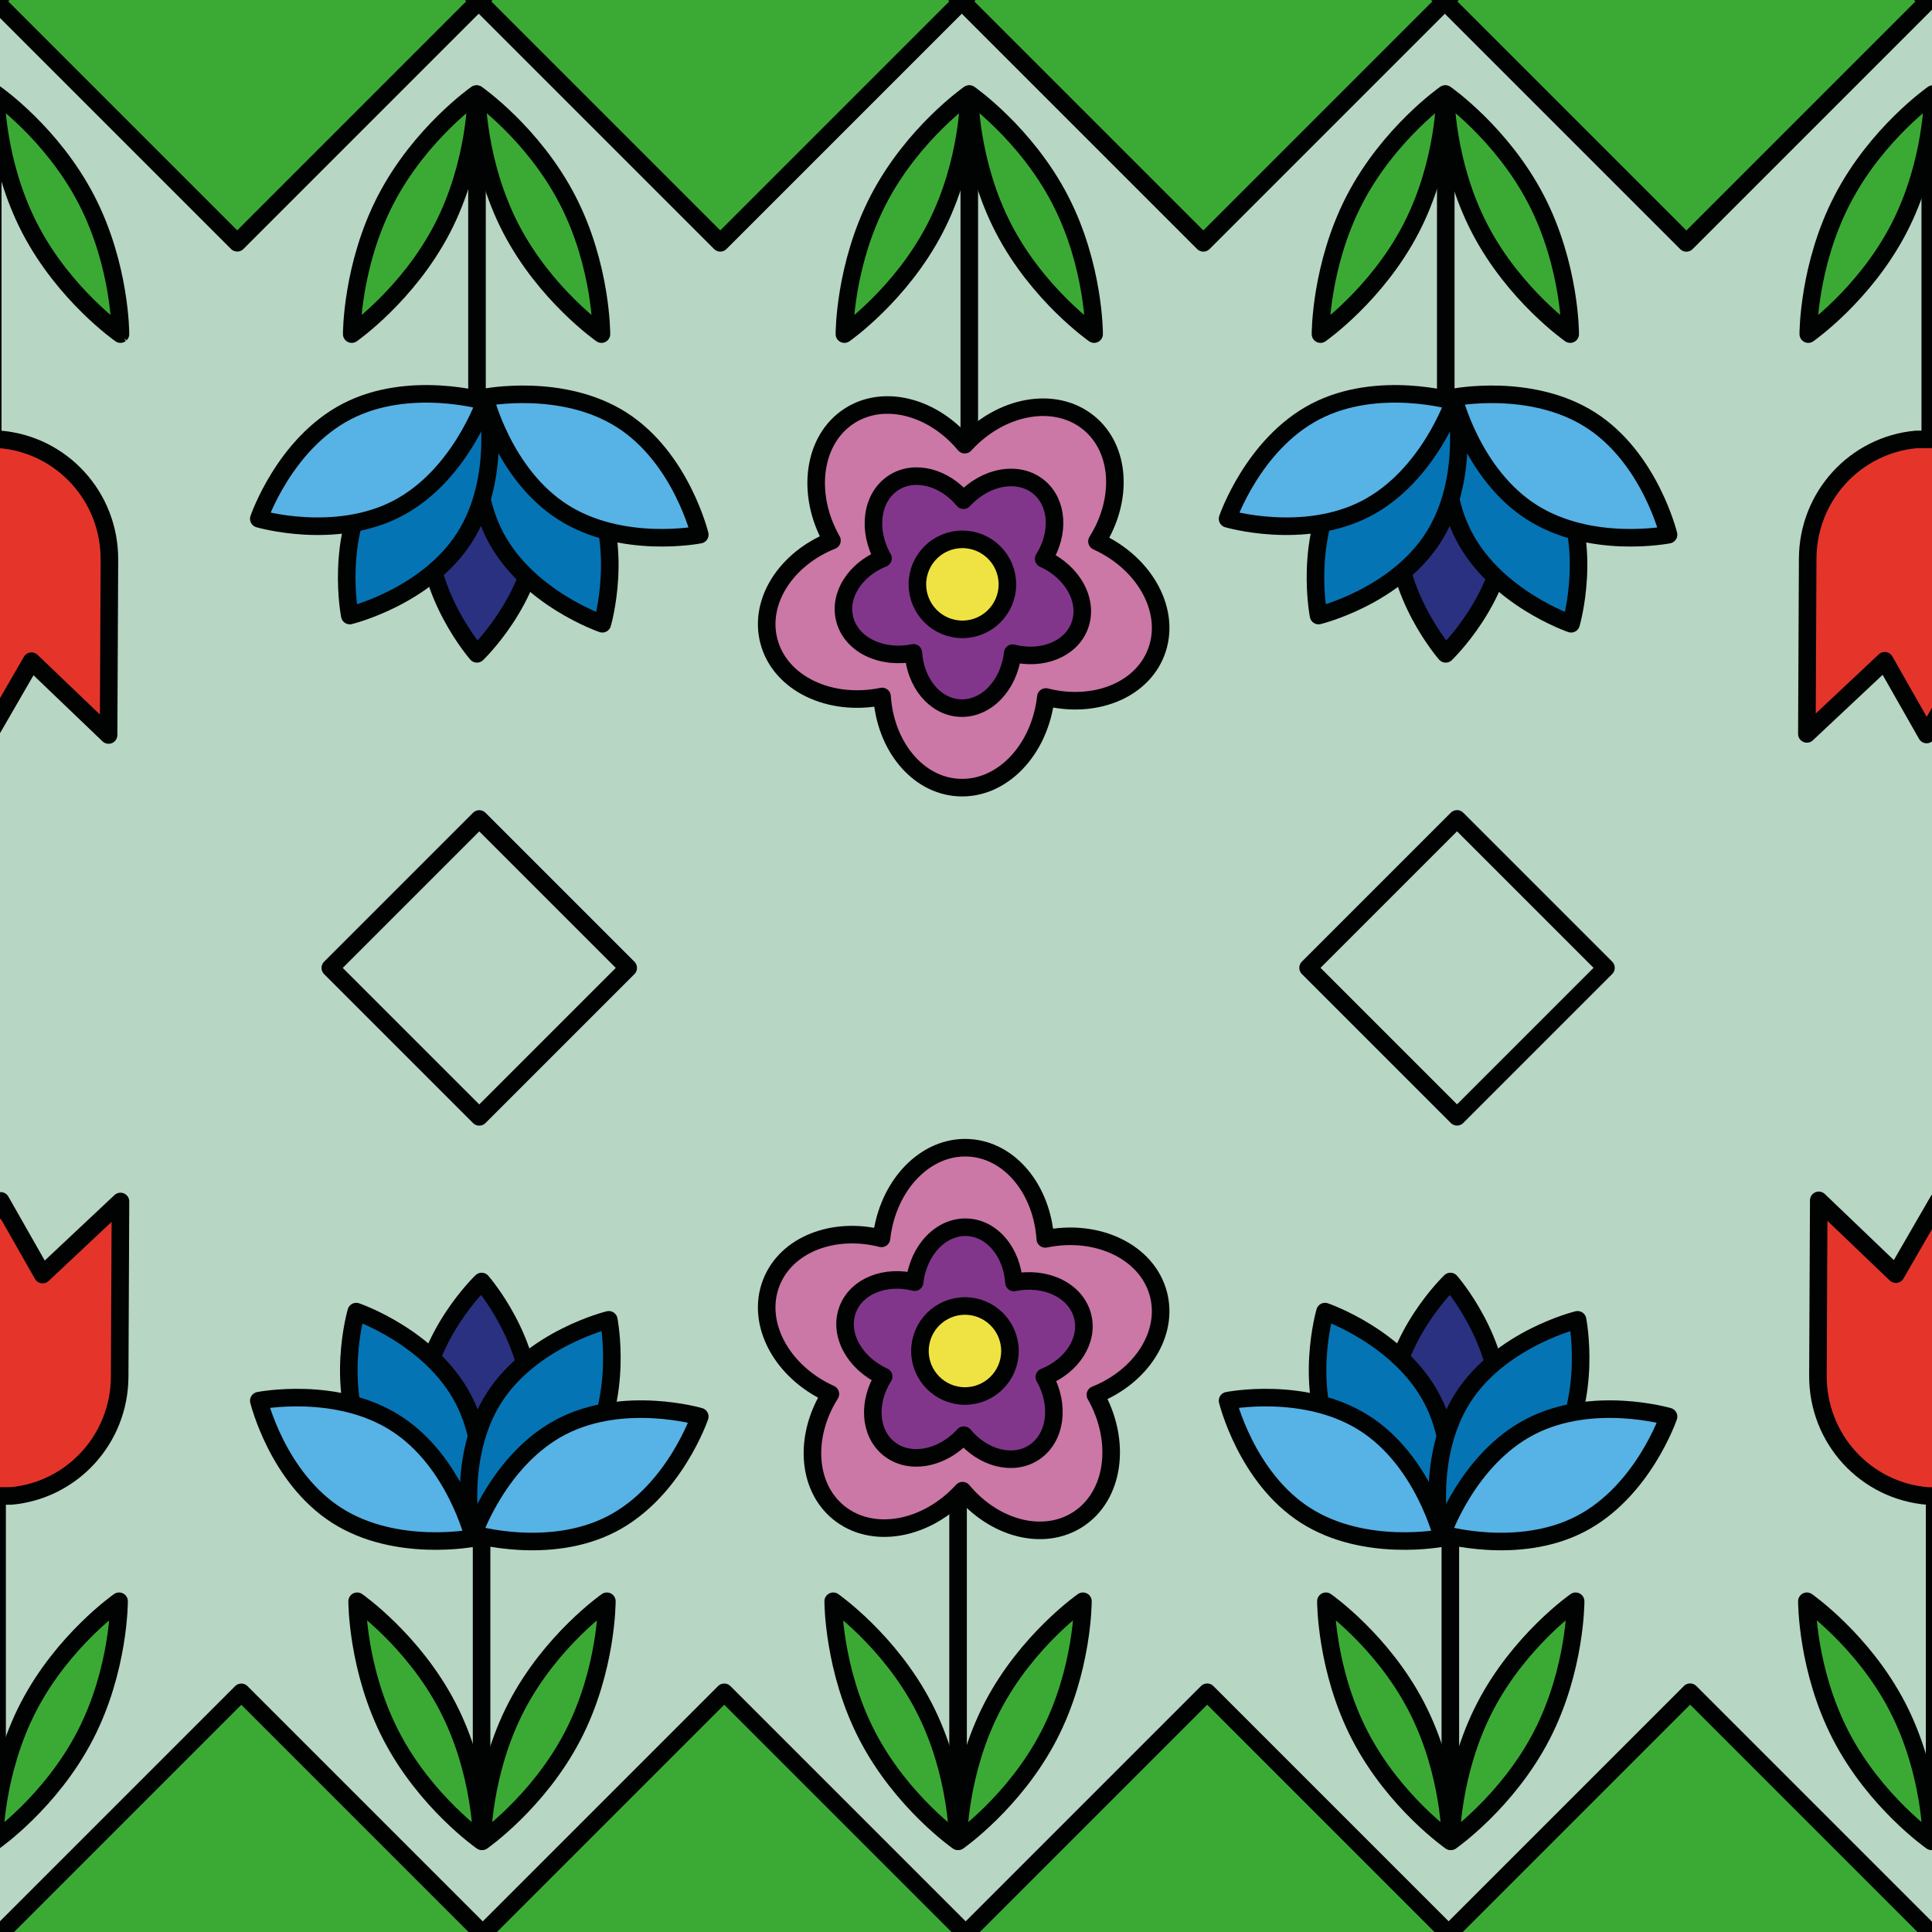 <?xml version="1.0" encoding="utf-8"?>
<!-- Generator: Adobe Illustrator 16.0.0, SVG Export Plug-In . SVG Version: 6.00 Build 0)  -->
<!DOCTYPE svg PUBLIC "-//W3C//DTD SVG 1.1//EN" "http://www.w3.org/Graphics/SVG/1.1/DTD/svg11.dtd">
<svg version="1.1" xmlns="http://www.w3.org/2000/svg" xmlns:xlink="http://www.w3.org/1999/xlink" x="0px" y="0px"
	 width="220.001px" height="220px" viewBox="0 0 220.001 220" enable-background="new 0 0 220.001 220" xml:space="preserve">
<g id="bg">
	<g>
		<g>
			<rect fill="#B7D6C4" width="220.001" height="220"/>
		</g>
	</g>
</g>
<g id="Layer_1">
	<g>
		
			<line fill="#FFD009" stroke="#010202" stroke-width="2" stroke-linecap="round" stroke-linejoin="round" stroke-miterlimit="10" x1="109.097" y1="169.947" x2="109.097" y2="208.787"/>
		<g>
			
				<path fill="#CB78A6" stroke="#010202" stroke-width="2" stroke-linecap="round" stroke-linejoin="round" stroke-miterlimit="10" d="
				M124.733,158.832c5.221-2.087,8.369-6.927,7.182-11.463c-1.26-4.807-6.934-7.521-12.887-6.294
				c-0.371-5.61-4.002-10.101-8.682-10.371c-4.961-0.288-9.297,4.27-9.969,10.312c-5.451-1.382-10.842,0.684-12.547,5.051
				c-1.807,4.63,1.188,10.161,6.727,12.668c-2.998,4.757-2.701,10.522,0.926,13.493c3.846,3.149,10.031,2.011,14.127-2.482
				c3.598,4.321,9.174,5.819,13.119,3.288C126.913,170.35,127.741,164.114,124.733,158.832z"/>
			
				<path fill="#81368B" stroke="#010202" stroke-width="2" stroke-linecap="round" stroke-linejoin="round" stroke-miterlimit="10" d="
				M118.921,156.806c3.164-1.265,5.074-4.199,4.354-6.949c-0.764-2.915-4.203-4.56-7.813-3.815
				c-0.227-3.402-2.426-6.123-5.264-6.288c-3.008-0.175-5.637,2.589-6.045,6.251c-3.305-0.838-6.572,0.415-7.605,3.063
				c-1.096,2.807,0.721,6.16,4.078,7.68c-1.818,2.885-1.637,6.38,0.561,8.182c2.332,1.908,6.082,1.219,8.564-1.506
				c2.182,2.62,5.563,3.528,7.955,1.993C120.241,163.789,120.743,160.008,118.921,156.806z"/>
			
				<circle fill="#EFE343" stroke="#010202" stroke-width="2" stroke-linecap="round" stroke-linejoin="round" stroke-miterlimit="10" cx="109.881" cy="153.842" r="5.125"/>
		</g>
		
			<path fill="#3BAA35" stroke="#010202" stroke-width="2" stroke-linecap="round" stroke-linejoin="round" stroke-miterlimit="10" d="
			M109.065,209.665c0,0-6.383-4.452-10.301-11.998s-3.885-15.328-3.885-15.328s6.381,4.452,10.299,11.999
			C109.097,201.883,109.065,209.665,109.065,209.665z"/>
		
			<path fill="#3BAA35" stroke="#010202" stroke-width="2" stroke-linecap="round" stroke-linejoin="round" stroke-miterlimit="10" d="
			M123.315,182.339c0,0-6.383,4.452-10.301,11.998s-3.885,15.328-3.885,15.328s6.381-4.452,10.299-11.999
			C123.347,190.121,123.315,182.339,123.315,182.339z"/>
	</g>
	<g>
		<g>
			
				<path fill="#2A3180" stroke="#010202" stroke-width="2" stroke-linecap="round" stroke-linejoin="round" stroke-miterlimit="10" d="
				M53.544,174.939c0,0-5.932-6.773-5.572-14.784s6.875-14.227,6.875-14.227s5.932,6.773,5.572,14.784
				C60.06,168.725,53.544,174.939,53.544,174.939z"/>
			
				<line fill="#FFD009" stroke="#010202" stroke-width="2" stroke-linecap="round" stroke-linejoin="round" stroke-miterlimit="10" x1="54.839" y1="174.287" x2="54.839" y2="208.127"/>
			
				<path fill="#0574B4" stroke="#010202" stroke-width="2" stroke-linecap="round" stroke-linejoin="round" stroke-miterlimit="10" d="
				M53.944,175.131c0,0-8.523-2.9-12.217-10.018c-3.695-7.117-1.16-15.758-1.16-15.758s8.523,2.9,12.217,10.018
				C56.479,166.49,53.944,175.131,53.944,175.131z"/>
			
				<path fill="#0574B4" stroke="#010202" stroke-width="2" stroke-linecap="round" stroke-linejoin="round" stroke-miterlimit="10" d="
				M53.694,174.765c0,0-1.752-8.832,2.564-15.59c4.318-6.759,13.066-8.884,13.066-8.884s1.752,8.832-2.566,15.59
				C62.444,172.64,53.694,174.765,53.694,174.765z"/>
			
				<path fill="#57B2E5" stroke="#010202" stroke-width="2" stroke-linecap="round" stroke-linejoin="round" stroke-miterlimit="10" d="
				M53.911,174.688c0,0,2.898-8.523,10.016-12.219c7.117-3.693,15.758-1.16,15.758-1.16s-2.9,8.525-10.018,12.219
				C62.552,177.223,53.911,174.688,53.911,174.688z"/>
			
				<path fill="#57B2E5" stroke="#010202" stroke-width="2" stroke-linecap="round" stroke-linejoin="round" stroke-miterlimit="10" d="
				M53.944,175.131c0,0-8.83,1.75-15.59-2.566c-6.758-4.316-8.883-13.066-8.883-13.066s8.832-1.75,15.59,2.566
				C51.821,166.381,53.944,175.131,53.944,175.131z"/>
		</g>
		
			<path fill="#3BAA35" stroke="#010202" stroke-width="2" stroke-linecap="round" stroke-linejoin="round" stroke-miterlimit="10" d="
			M54.854,209.665c0,0-6.383-4.452-10.299-11.998c-3.918-7.546-3.887-15.328-3.887-15.328s6.383,4.452,10.301,11.999
			C54.886,201.883,54.854,209.665,54.854,209.665z"/>
		
			<path fill="#3BAA35" stroke="#010202" stroke-width="2" stroke-linecap="round" stroke-linejoin="round" stroke-miterlimit="10" d="
			M69.104,182.339c0,0-6.383,4.452-10.299,11.998c-3.918,7.546-3.887,15.328-3.887,15.328s6.383-4.452,10.301-11.999
			C69.136,190.121,69.104,182.339,69.104,182.339z"/>
	</g>
	<g>
		<g>
			
				<path fill="#2A3180" stroke="#010202" stroke-width="2" stroke-linecap="round" stroke-linejoin="round" stroke-miterlimit="10" d="
				M163.859,174.939c0,0-5.932-6.773-5.572-14.784s6.875-14.227,6.875-14.227s5.932,6.773,5.572,14.784
				C170.375,168.725,163.859,174.939,163.859,174.939z"/>
			
				<line fill="#FFD009" stroke="#010202" stroke-width="2" stroke-linecap="round" stroke-linejoin="round" stroke-miterlimit="10" x1="165.154" y1="174.287" x2="165.154" y2="208.127"/>
			
				<path fill="#0574B4" stroke="#010202" stroke-width="2" stroke-linecap="round" stroke-linejoin="round" stroke-miterlimit="10" d="
				M164.26,175.131c0,0-8.523-2.9-12.217-10.018c-3.695-7.117-1.16-15.758-1.16-15.758s8.523,2.9,12.217,10.018
				C166.795,166.49,164.26,175.131,164.26,175.131z"/>
			
				<path fill="#0574B4" stroke="#010202" stroke-width="2" stroke-linecap="round" stroke-linejoin="round" stroke-miterlimit="10" d="
				M164.01,174.765c0,0-1.752-8.832,2.564-15.59c4.318-6.759,13.066-8.884,13.066-8.884s1.752,8.832-2.566,15.59
				C172.76,172.64,164.01,174.765,164.01,174.765z"/>
			
				<path fill="#57B2E5" stroke="#010202" stroke-width="2" stroke-linecap="round" stroke-linejoin="round" stroke-miterlimit="10" d="
				M164.227,174.688c0,0,2.898-8.523,10.016-12.219c7.117-3.693,15.758-1.16,15.758-1.16s-2.9,8.525-10.018,12.219
				C172.867,177.223,164.227,174.688,164.227,174.688z"/>
			
				<path fill="#57B2E5" stroke="#010202" stroke-width="2" stroke-linecap="round" stroke-linejoin="round" stroke-miterlimit="10" d="
				M164.26,175.131c0,0-8.83,1.75-15.59-2.566c-6.758-4.316-8.883-13.066-8.883-13.066s8.832-1.75,15.59,2.566
				C162.137,166.381,164.26,175.131,164.26,175.131z"/>
		</g>
		
			<path fill="#3BAA35" stroke="#010202" stroke-width="2" stroke-linecap="round" stroke-linejoin="round" stroke-miterlimit="10" d="
			M165.17,209.665c0,0-6.383-4.452-10.299-11.998c-3.918-7.546-3.887-15.328-3.887-15.328s6.383,4.452,10.301,11.999
			C165.201,201.883,165.17,209.665,165.17,209.665z"/>
		
			<path fill="#3BAA35" stroke="#010202" stroke-width="2" stroke-linecap="round" stroke-linejoin="round" stroke-miterlimit="10" d="
			M179.42,182.339c0,0-6.383,4.452-10.299,11.998c-3.918,7.546-3.887,15.328-3.887,15.328s6.383-4.452,10.301-11.999
			C179.451,190.121,179.42,182.339,179.42,182.339z"/>
	</g>
	<g>
		<g>
			
				<line fill="#FFD009" stroke="#010202" stroke-width="2" stroke-linecap="round" stroke-linejoin="round" stroke-miterlimit="10" x1="-0.331" y1="170.357" x2="-0.331" y2="209.197"/>
			
				<path fill="#E5352B" stroke="#010202" stroke-width="2" stroke-linecap="round" stroke-linejoin="round" stroke-miterlimit="10" d="
				M4.853,145.139l-4.774-8.393l-4.824,8.347l-8.779-8.405c0,0-0.084,18.24-0.093,19.957c-0.033,7.225,5.465,13.162,12.549,13.713
				l2.37-0.014c6.92-0.65,12.292-6.468,12.325-13.572c0.008-1.716,0.092-19.957,0.092-19.957L4.853,145.139z"/>
		</g>
		
			<path fill="#3BAA35" stroke="#010202" stroke-width="2" stroke-linecap="round" stroke-linejoin="round" stroke-miterlimit="10" d="
			M-0.69,209.665c0,0-6.383-4.452-10.3-11.998c-3.918-7.546-3.886-15.328-3.886-15.328s6.382,4.452,10.3,11.999
			C-0.659,201.883-0.69,209.665-0.69,209.665z"/>
		
			<path fill="#3BAA35" stroke="#010202" stroke-width="2" stroke-linecap="round" stroke-linejoin="round" stroke-miterlimit="10" d="
			M13.56,182.339c0,0-6.383,4.452-10.3,11.998c-3.918,7.546-3.886,15.328-3.886,15.328s6.382-4.452,10.3-11.999
			C13.591,190.121,13.56,182.339,13.56,182.339z"/>
	</g>
	<g>
		<g>
			
				<line fill="#FFD009" stroke="#010202" stroke-width="2" stroke-linecap="round" stroke-linejoin="round" stroke-miterlimit="10" x1="220.299" y1="170.357" x2="220.299" y2="209.197"/>
			
				<path fill="#E5352B" stroke="#010202" stroke-width="2" stroke-linecap="round" stroke-linejoin="round" stroke-miterlimit="10" d="
				M225.482,145.139l-4.774-8.393l-4.824,8.347l-8.779-8.405c0,0-0.084,18.24-0.093,19.957c-0.033,7.225,5.465,13.162,12.549,13.713
				l2.37-0.014c6.92-0.65,12.292-6.468,12.325-13.572c0.008-1.716,0.092-19.957,0.092-19.957L225.482,145.139z"/>
		</g>
		
			<path fill="#3BAA35" stroke="#010202" stroke-width="2" stroke-linecap="round" stroke-linejoin="round" stroke-miterlimit="10" d="
			M219.939,209.665c0,0-6.383-4.452-10.3-11.998c-3.918-7.546-3.886-15.328-3.886-15.328s6.382,4.452,10.3,11.999
			C219.971,201.883,219.939,209.665,219.939,209.665z"/>
		
			<path fill="#3BAA35" stroke="#010202" stroke-width="2" stroke-linecap="round" stroke-linejoin="round" stroke-miterlimit="10" d="
			M234.189,182.339c0,0-6.383,4.452-10.3,11.998c-3.918,7.546-3.886,15.328-3.886,15.328s6.382-4.452,10.3-11.999
			C234.221,190.121,234.189,182.339,234.189,182.339z"/>
	</g>
	
		<rect x="8.014" y="200.792" transform="matrix(0.707 0.707 -0.707 0.707 163.772 45.087)" fill="#3BAA35" stroke="#010202" stroke-width="2" stroke-linecap="round" stroke-linejoin="round" stroke-miterlimit="10" width="38.892" height="38.892"/>
	
		<rect x="63.014" y="200.792" transform="matrix(0.707 0.707 -0.707 0.707 179.88 6.197)" fill="#3BAA35" stroke="#010202" stroke-width="2" stroke-linecap="round" stroke-linejoin="round" stroke-miterlimit="10" width="38.892" height="38.892"/>
	
		<rect x="118.014" y="200.792" transform="matrix(0.707 0.707 -0.707 0.707 195.989 -32.694)" fill="#3BAA35" stroke="#010202" stroke-width="2" stroke-linecap="round" stroke-linejoin="round" stroke-miterlimit="10" width="38.892" height="38.892"/>
	
		<rect x="173.014" y="200.792" transform="matrix(0.707 0.707 -0.707 0.707 212.097 -71.584)" fill="#3BAA35" stroke="#010202" stroke-width="2" stroke-linecap="round" stroke-linejoin="round" stroke-miterlimit="10" width="38.892" height="38.892"/>
	<g>
		
			<line fill="#FFD009" stroke="#010202" stroke-width="2" stroke-linecap="round" stroke-linejoin="round" stroke-miterlimit="10" x1="110.374" y1="50.437" x2="110.374" y2="11.597"/>
		<g>
			
				<path fill="#CB78A6" stroke="#010202" stroke-width="2" stroke-linecap="round" stroke-linejoin="round" stroke-miterlimit="10" d="
				M94.737,61.552c-5.221,2.086-8.369,6.926-7.182,11.463c1.26,4.807,6.934,7.521,12.887,6.293
				c0.371,5.611,4.002,10.102,8.682,10.371c4.961,0.289,9.297-4.27,9.969-10.311c5.451,1.381,10.842-0.684,12.547-5.051
				c1.807-4.631-1.188-10.162-6.727-12.668c2.998-4.758,2.701-10.523-0.926-13.494c-3.846-3.148-10.031-2.01-14.127,2.482
				c-3.598-4.32-9.174-5.818-13.119-3.287C92.558,50.034,91.729,56.269,94.737,61.552z"/>
			
				<path fill="#81368B" stroke="#010202" stroke-width="2" stroke-linecap="round" stroke-linejoin="round" stroke-miterlimit="10" d="
				M100.55,63.577c-3.164,1.266-5.074,4.199-4.354,6.949c0.764,2.916,4.203,4.561,7.813,3.816c0.227,3.402,2.426,6.123,5.264,6.287
				c3.008,0.176,5.637-2.588,6.045-6.25c3.305,0.838,6.572-0.416,7.605-3.063c1.096-2.807-0.721-6.16-4.078-7.68
				c1.818-2.885,1.637-6.381-0.561-8.182c-2.332-1.908-6.082-1.219-8.564,1.506c-2.182-2.621-5.563-3.529-7.955-1.994
				C99.229,56.595,98.728,60.376,100.55,63.577z"/>
			
				<circle fill="#EFE343" stroke="#010202" stroke-width="2" stroke-linecap="round" stroke-linejoin="round" stroke-miterlimit="10" cx="109.59" cy="66.541" r="5.125"/>
		</g>
		
			<path fill="#3BAA35" stroke="#010202" stroke-width="2" stroke-linecap="round" stroke-linejoin="round" stroke-miterlimit="10" d="
			M110.405,10.718c0,0,6.383,4.453,10.301,11.998c3.918,7.547,3.885,15.328,3.885,15.328s-6.381-4.451-10.299-11.998
			C110.374,18.501,110.405,10.718,110.405,10.718z"/>
		
			<path fill="#3BAA35" stroke="#010202" stroke-width="2" stroke-linecap="round" stroke-linejoin="round" stroke-miterlimit="10" d="
			M96.155,38.044c0,0,6.383-4.451,10.301-11.998c3.918-7.545,3.885-15.328,3.885-15.328s-6.381,4.453-10.299,12
			C96.124,30.263,96.155,38.044,96.155,38.044z"/>
	</g>
	<g>
		<g>
			
				<path fill="#2A3180" stroke="#010202" stroke-width="2" stroke-linecap="round" stroke-linejoin="round" stroke-miterlimit="10" d="
				M165.927,45.444c0,0,5.933,6.773,5.573,14.783c-0.359,8.012-6.876,14.227-6.876,14.227s-5.932-6.773-5.572-14.783
				C159.411,51.659,165.927,45.444,165.927,45.444z"/>
			
				<line fill="#FFD009" stroke="#010202" stroke-width="2" stroke-linecap="round" stroke-linejoin="round" stroke-miterlimit="10" x1="164.632" y1="46.097" x2="164.632" y2="12.257"/>
			
				<path fill="#0574B4" stroke="#010202" stroke-width="2" stroke-linecap="round" stroke-linejoin="round" stroke-miterlimit="10" d="
				M165.526,45.253c0,0,8.524,2.9,12.218,10.018c3.695,7.117,1.16,15.758,1.16,15.758s-8.523-2.9-12.218-10.018
				C162.991,53.894,165.526,45.253,165.526,45.253z"/>
			
				<path fill="#0574B4" stroke="#010202" stroke-width="2" stroke-linecap="round" stroke-linejoin="round" stroke-miterlimit="10" d="
				M165.776,45.618c0,0,1.752,8.832-2.564,15.59c-4.318,6.76-13.066,8.885-13.066,8.885s-1.752-8.832,2.566-15.59
				C157.026,47.743,165.776,45.618,165.776,45.618z"/>
			
				<path fill="#57B2E5" stroke="#010202" stroke-width="2" stroke-linecap="round" stroke-linejoin="round" stroke-miterlimit="10" d="
				M165.56,45.696c0,0-2.898,8.523-10.016,12.219c-7.117,3.693-15.758,1.16-15.758,1.16s2.9-8.525,10.018-12.219
				C156.919,43.161,165.56,45.696,165.56,45.696z"/>
			
				<path fill="#57B2E5" stroke="#010202" stroke-width="2" stroke-linecap="round" stroke-linejoin="round" stroke-miterlimit="10" d="
				M165.526,45.253c0,0,8.831-1.75,15.591,2.566C187.875,52.136,190,60.886,190,60.886s-8.832,1.75-15.59-2.566
				C167.649,54.003,165.526,45.253,165.526,45.253z"/>
		</g>
		
			<path fill="#3BAA35" stroke="#010202" stroke-width="2" stroke-linecap="round" stroke-linejoin="round" stroke-miterlimit="10" d="
			M164.616,10.718c0,0,6.384,4.453,10.3,11.998c3.918,7.547,3.887,15.328,3.887,15.328s-6.383-4.451-10.301-11.998
			C164.585,18.501,164.616,10.718,164.616,10.718z"/>
		
			<path fill="#3BAA35" stroke="#010202" stroke-width="2" stroke-linecap="round" stroke-linejoin="round" stroke-miterlimit="10" d="
			M150.366,38.044c0,0,6.383-4.451,10.299-11.998c3.918-7.545,3.887-15.328,3.887-15.328s-6.383,4.453-10.301,12
			C150.335,30.263,150.366,38.044,150.366,38.044z"/>
	</g>
	<g>
		<g>
			
				<path fill="#2A3180" stroke="#010202" stroke-width="2" stroke-linecap="round" stroke-linejoin="round" stroke-miterlimit="10" d="
				M55.612,45.444c0,0,5.932,6.773,5.572,14.783c-0.359,8.012-6.875,14.227-6.875,14.227s-5.932-6.773-5.572-14.783
				C49.097,51.659,55.612,45.444,55.612,45.444z"/>
			
				<line fill="#FFD009" stroke="#010202" stroke-width="2" stroke-linecap="round" stroke-linejoin="round" stroke-miterlimit="10" x1="54.317" y1="46.097" x2="54.317" y2="12.257"/>
			
				<path fill="#0574B4" stroke="#010202" stroke-width="2" stroke-linecap="round" stroke-linejoin="round" stroke-miterlimit="10" d="
				M55.212,45.253c0,0,8.523,2.9,12.217,10.018c3.695,7.117,1.16,15.758,1.16,15.758s-8.523-2.9-12.217-10.018
				C52.677,53.894,55.212,45.253,55.212,45.253z"/>
			
				<path fill="#0574B4" stroke="#010202" stroke-width="2" stroke-linecap="round" stroke-linejoin="round" stroke-miterlimit="10" d="
				M55.462,45.618c0,0,1.752,8.832-2.564,15.59c-4.318,6.76-13.066,8.885-13.066,8.885s-1.752-8.832,2.566-15.59
				C46.712,47.743,55.462,45.618,55.462,45.618z"/>
			
				<path fill="#57B2E5" stroke="#010202" stroke-width="2" stroke-linecap="round" stroke-linejoin="round" stroke-miterlimit="10" d="
				M55.245,45.696c0,0-2.898,8.523-10.016,12.219c-7.117,3.693-15.758,1.16-15.758,1.16s2.9-8.525,10.018-12.219
				C46.604,43.161,55.245,45.696,55.245,45.696z"/>
			
				<path fill="#57B2E5" stroke="#010202" stroke-width="2" stroke-linecap="round" stroke-linejoin="round" stroke-miterlimit="10" d="
				M55.212,45.253c0,0,8.83-1.75,15.59,2.566c6.758,4.316,8.883,13.066,8.883,13.066s-8.832,1.75-15.59-2.566
				C57.335,54.003,55.212,45.253,55.212,45.253z"/>
		</g>
		
			<path fill="#3BAA35" stroke="#010202" stroke-width="2" stroke-linecap="round" stroke-linejoin="round" stroke-miterlimit="10" d="
			M54.302,10.718c0,0,6.383,4.453,10.299,11.998c3.918,7.547,3.887,15.328,3.887,15.328s-6.383-4.451-10.301-11.998
			C54.271,18.501,54.302,10.718,54.302,10.718z"/>
		
			<path fill="#3BAA35" stroke="#010202" stroke-width="2" stroke-linecap="round" stroke-linejoin="round" stroke-miterlimit="10" d="
			M40.052,38.044c0,0,6.383-4.451,10.299-11.998c3.918-7.545,3.887-15.328,3.887-15.328s-6.383,4.453-10.301,12
			C40.021,30.263,40.052,38.044,40.052,38.044z"/>
	</g>
	<g>
		<g>
			
				<line fill="#FFD009" stroke="#010202" stroke-width="2" stroke-linecap="round" stroke-linejoin="round" stroke-miterlimit="10" x1="219.803" y1="50.026" x2="219.803" y2="11.187"/>
			
				<path fill="#E5352B" stroke="#010202" stroke-width="2" stroke-linecap="round" stroke-linejoin="round" stroke-miterlimit="10" d="
				M214.619,75.245l4.774,8.393l4.824-8.348l8.779,8.406c0,0,0.084-18.24,0.093-19.957c0.033-7.225-5.465-13.162-12.549-13.713
				l-2.37,0.014c-6.92,0.65-12.292,6.467-12.325,13.572c-0.008,1.715-0.092,19.957-0.092,19.957L214.619,75.245z"/>
		</g>
		
			<path fill="#3BAA35" stroke="#010202" stroke-width="2" stroke-linecap="round" stroke-linejoin="round" stroke-miterlimit="10" d="
			M220.162,10.718c0,0,6.383,4.453,10.3,11.998c3.918,7.547,3.886,15.328,3.886,15.328s-6.382-4.451-10.3-11.998
			C220.131,18.501,220.162,10.718,220.162,10.718z"/>
		
			<path fill="#3BAA35" stroke="#010202" stroke-width="2" stroke-linecap="round" stroke-linejoin="round" stroke-miterlimit="10" d="
			M205.912,38.044c0,0,6.383-4.451,10.3-11.998c3.918-7.545,3.886-15.328,3.886-15.328s-6.382,4.453-10.3,12
			C205.881,30.263,205.912,38.044,205.912,38.044z"/>
	</g>
	<g>
		<g>
			
				<line fill="#FFD009" stroke="#010202" stroke-width="2" stroke-linecap="round" stroke-linejoin="round" stroke-miterlimit="10" x1="-0.827" y1="50.026" x2="-0.827" y2="11.187"/>
			
				<path fill="#E5352B" stroke="#010202" stroke-width="2" stroke-linecap="round" stroke-linejoin="round" stroke-miterlimit="10" d="
				M-6.011,75.245l4.773,8.393l4.824-8.348l8.779,8.406c0,0,0.084-18.24,0.094-19.957c0.033-7.225-5.465-13.162-12.549-13.713
				L-2.46,50.04c-6.92,0.65-12.291,6.467-12.324,13.572c-0.008,1.715-0.092,19.957-0.092,19.957L-6.011,75.245z"/>
		</g>
		
			<path fill="#3BAA35" stroke="#010202" stroke-width="2" stroke-linecap="round" stroke-linejoin="round" stroke-miterlimit="10" d="
			M-0.468,10.718c0,0,6.383,4.453,10.299,11.998c3.918,7.547,3.887,15.328,3.887,15.328S7.335,33.593,3.417,26.046
			C-0.499,18.501-0.468,10.718-0.468,10.718z"/>
		
			<path fill="#3BAA35" stroke="#010202" stroke-width="2" stroke-linecap="round" stroke-linejoin="round" stroke-miterlimit="10" d="
			M-14.718,38.044c0,0,6.383-4.451,10.299-11.998c3.918-7.545,3.887-15.328,3.887-15.328s-6.383,4.453-10.301,12
			C-14.749,30.263-14.718,38.044-14.718,38.044z"/>
	</g>
	
		<rect x="172.566" y="-19.3" transform="matrix(-0.707 -0.707 0.707 -0.707 327.684 136.019)" fill="#3BAA35" stroke="#010202" stroke-width="2" stroke-linecap="round" stroke-linejoin="round" stroke-miterlimit="10" width="38.892" height="38.892"/>
	
		<rect x="117.565" y="-19.301" transform="matrix(-0.707 -0.707 0.707 -0.707 233.792 97.126)" fill="#3BAA35" stroke="#010202" stroke-width="2" stroke-linecap="round" stroke-linejoin="round" stroke-miterlimit="10" width="38.892" height="38.892"/>
	
		<rect x="62.565" y="-19.301" transform="matrix(-0.707 -0.707 0.707 -0.707 139.9 58.237)" fill="#3BAA35" stroke="#010202" stroke-width="2" stroke-linecap="round" stroke-linejoin="round" stroke-miterlimit="10" width="38.892" height="38.892"/>
	
		<rect x="7.565" y="-19.301" transform="matrix(-0.707 -0.707 0.707 -0.707 46.008 19.347)" fill="#3BAA35" stroke="#010202" stroke-width="2" stroke-linecap="round" stroke-linejoin="round" stroke-miterlimit="10" width="38.892" height="38.892"/>
	
		<rect x="153.932" y="98.243" transform="matrix(0.707 0.707 -0.707 0.707 126.543 -85.038)" fill="none" stroke="#010202" stroke-width="2" stroke-linecap="round" stroke-linejoin="round" stroke-miterlimit="10" width="23.988" height="23.989"/>
	
		<rect x="42.578" y="98.243" transform="matrix(0.707 0.707 -0.707 0.707 93.93 -6.302)" fill="none" stroke="#010202" stroke-width="2" stroke-linecap="round" stroke-linejoin="round" stroke-miterlimit="10" width="23.988" height="23.989"/>
</g>
</svg>
